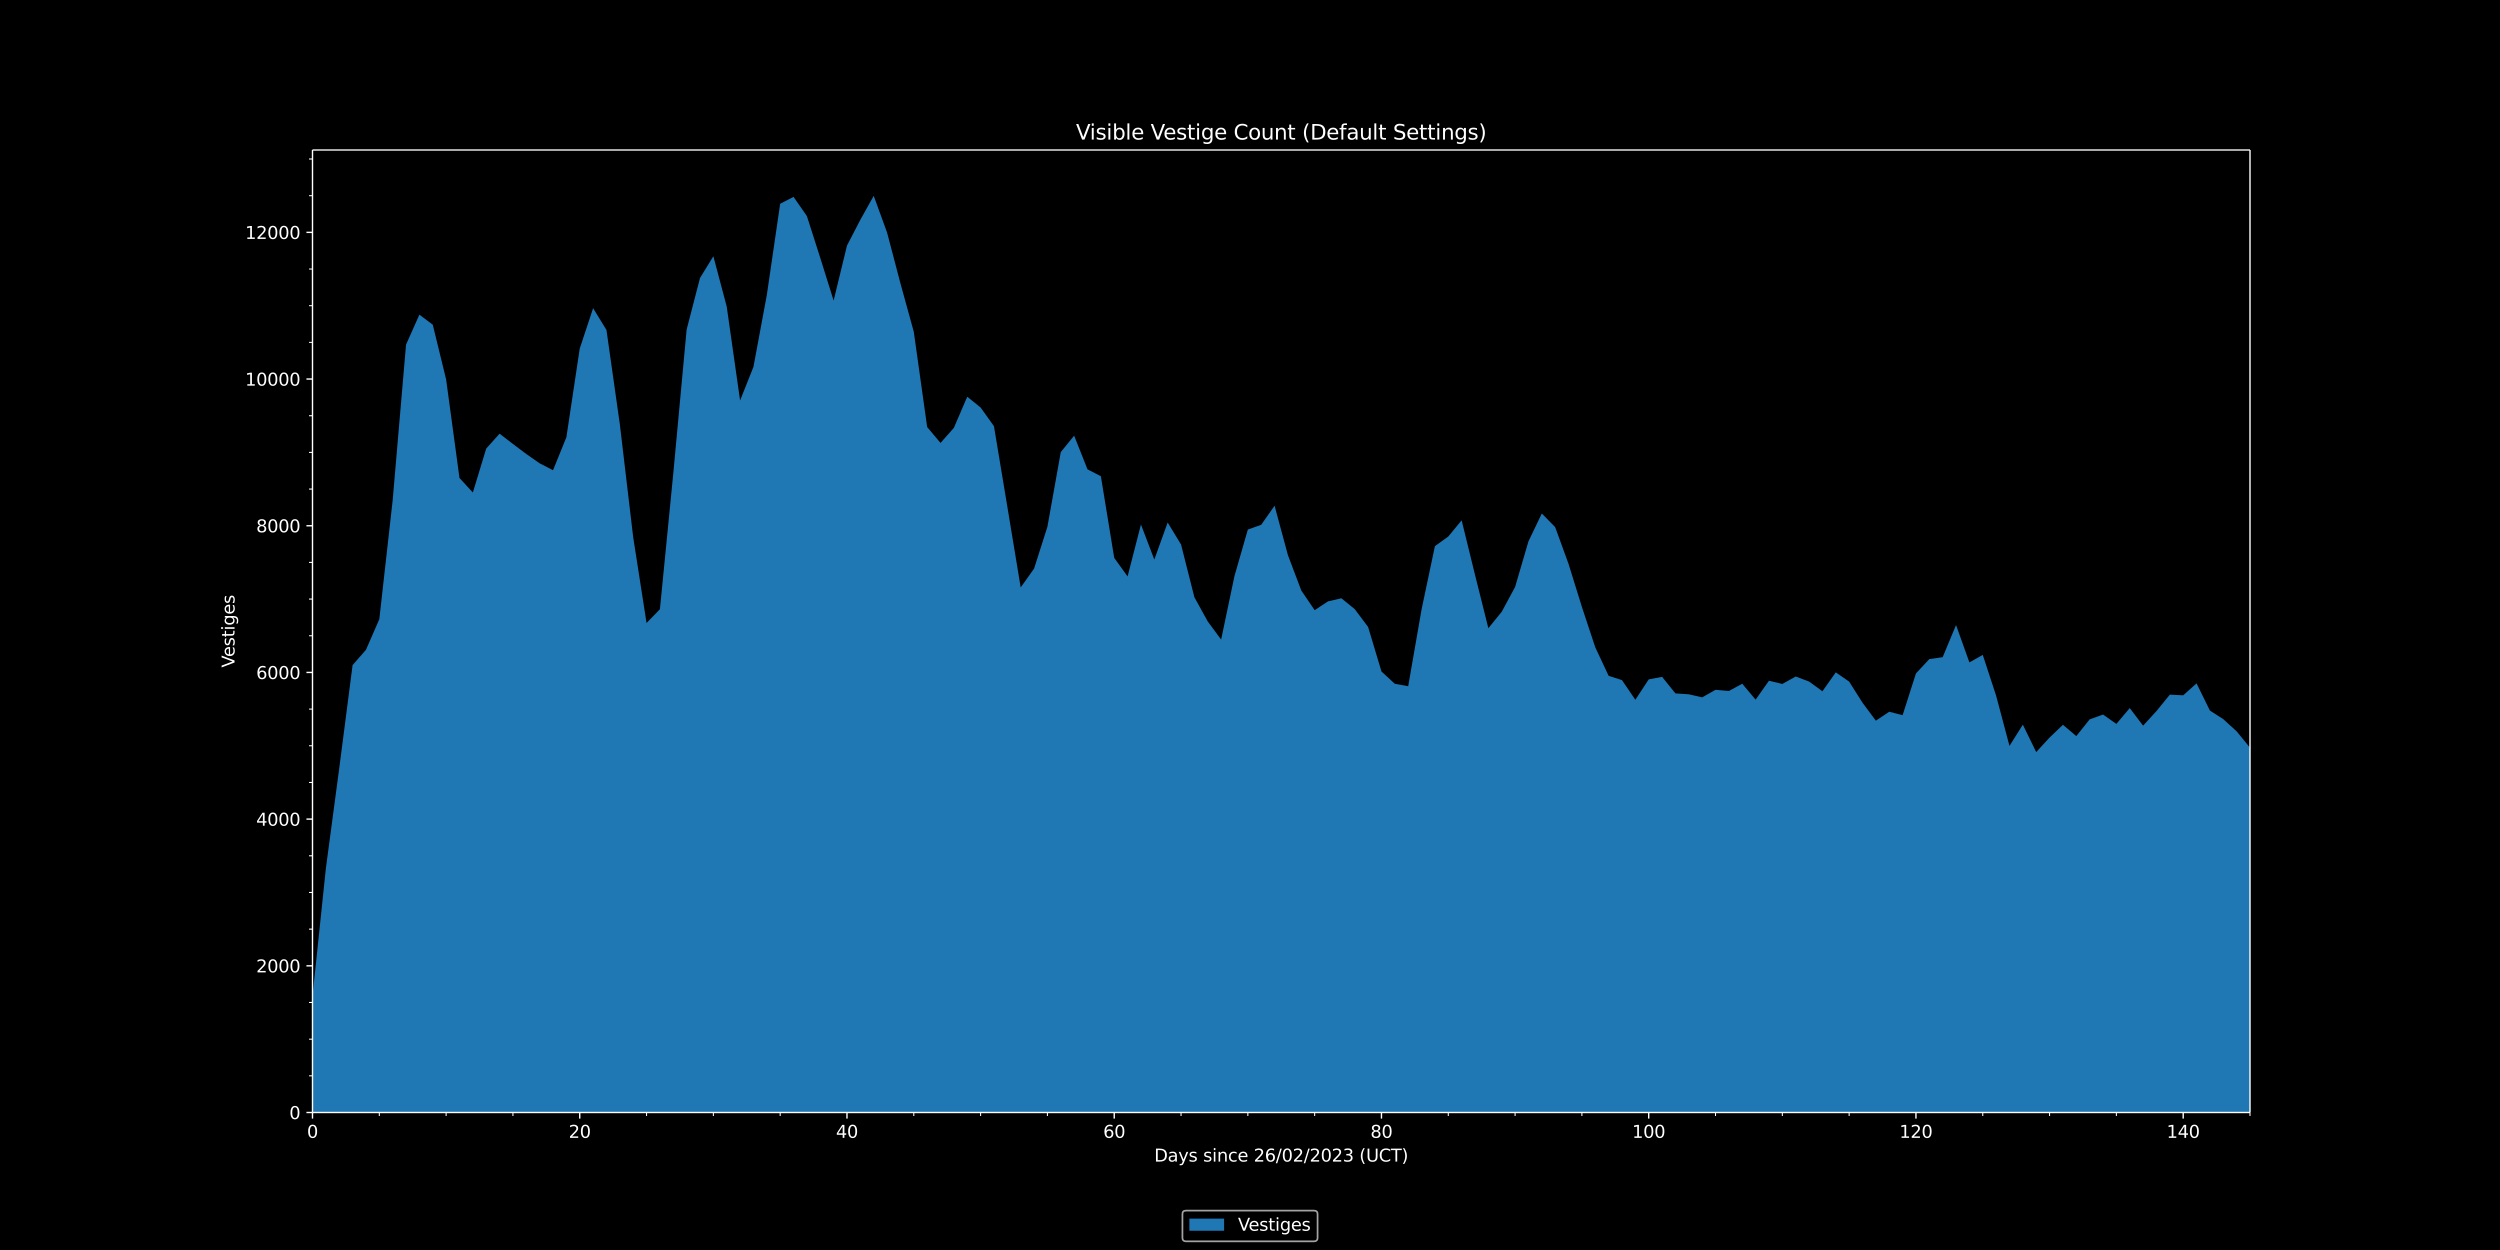 <svg xmlns:xlink="http://www.w3.org/1999/xlink" width="1920" height="960" viewBox="0 0 1440 720" xmlns="http://www.w3.org/2000/svg" version="1.1"><defs><style type="text/css">*{stroke-linejoin:round;stroke-linecap:butt}</style></defs><g id="figure_1"><g id="patch_1"><path d="M 0 720 L 1440 720 L 1440 0 L 0 0 z"/></g><g id="axes_1"><g id="patch_2"><path d="M 180 640.8 L 1296 640.8 L 1296 86.4 L 180 86.4 z"/></g><g id="PolyCollection_1"><path d="M 180 573.797 L 180 640.8 L 187.697 640.8 L 195.393 640.8 L 203.09 640.8 L 210.786 640.8 L 218.483 640.8 L 226.179 640.8 L 233.876 640.8 L 241.572 640.8 L 249.269 640.8 L 256.966 640.8 L 264.662 640.8 L 272.359 640.8 L 280.055 640.8 L 287.752 640.8 L 295.448 640.8 L 303.145 640.8 L 310.841 640.8 L 318.538 640.8 L 326.234 640.8 L 333.931 640.8 L 341.628 640.8 L 349.324 640.8 L 357.021 640.8 L 364.717 640.8 L 372.414 640.8 L 380.11 640.8 L 387.807 640.8 L 395.503 640.8 L 403.2 640.8 L 410.897 640.8 L 418.593 640.8 L 426.29 640.8 L 433.986 640.8 L 441.683 640.8 L 449.379 640.8 L 457.076 640.8 L 464.772 640.8 L 472.469 640.8 L 480.166 640.8 L 487.862 640.8 L 495.559 640.8 L 503.255 640.8 L 510.952 640.8 L 518.648 640.8 L 526.345 640.8 L 534.041 640.8 L 541.738 640.8 L 549.434 640.8 L 557.131 640.8 L 564.828 640.8 L 572.524 640.8 L 580.221 640.8 L 587.917 640.8 L 595.614 640.8 L 603.31 640.8 L 611.007 640.8 L 618.703 640.8 L 626.4 640.8 L 634.097 640.8 L 641.793 640.8 L 649.49 640.8 L 657.186 640.8 L 664.883 640.8 L 672.579 640.8 L 680.276 640.8 L 687.972 640.8 L 695.669 640.8 L 703.366 640.8 L 711.062 640.8 L 718.759 640.8 L 726.455 640.8 L 734.152 640.8 L 741.848 640.8 L 749.545 640.8 L 757.241 640.8 L 764.938 640.8 L 772.634 640.8 L 780.331 640.8 L 788.028 640.8 L 795.724 640.8 L 803.421 640.8 L 811.117 640.8 L 818.814 640.8 L 826.51 640.8 L 834.207 640.8 L 841.903 640.8 L 849.6 640.8 L 857.297 640.8 L 864.993 640.8 L 872.69 640.8 L 880.386 640.8 L 888.083 640.8 L 895.779 640.8 L 903.476 640.8 L 911.172 640.8 L 918.869 640.8 L 926.566 640.8 L 934.262 640.8 L 941.959 640.8 L 949.655 640.8 L 957.352 640.8 L 965.048 640.8 L 972.745 640.8 L 980.441 640.8 L 988.138 640.8 L 995.834 640.8 L 1003.531 640.8 L 1011.228 640.8 L 1018.924 640.8 L 1026.621 640.8 L 1034.317 640.8 L 1042.014 640.8 L 1049.71 640.8 L 1057.407 640.8 L 1065.103 640.8 L 1072.8 640.8 L 1080.497 640.8 L 1088.193 640.8 L 1095.89 640.8 L 1103.586 640.8 L 1111.283 640.8 L 1118.979 640.8 L 1126.676 640.8 L 1134.372 640.8 L 1142.069 640.8 L 1149.766 640.8 L 1157.462 640.8 L 1165.159 640.8 L 1172.855 640.8 L 1180.552 640.8 L 1188.248 640.8 L 1195.945 640.8 L 1203.641 640.8 L 1211.338 640.8 L 1219.034 640.8 L 1226.731 640.8 L 1234.428 640.8 L 1242.124 640.8 L 1249.821 640.8 L 1257.517 640.8 L 1265.214 640.8 L 1272.91 640.8 L 1280.607 640.8 L 1288.303 640.8 L 1296 640.8 L 1303.697 640.8 L 1311.393 640.8 L 1319.09 640.8 L 1326.786 640.8 L 1334.483 640.8 L 1342.179 640.8 L 1349.876 640.8 L 1349.876 437.255 L 1349.876 437.255 L 1342.179 386.981 L 1334.483 405.19 L 1326.786 397.923 L 1319.09 417.695 L 1311.393 428.764 L 1303.697 424.497 L 1296 430.665 L 1288.303 421.244 L 1280.607 414.231 L 1272.91 409.288 L 1265.214 393.614 L 1257.517 400.5 L 1249.821 400.12 L 1242.124 409.583 L 1234.428 417.991 L 1226.731 407.851 L 1219.034 416.977 L 1211.338 411.569 L 1203.641 414.357 L 1195.945 423.99 L 1188.248 417.484 L 1180.552 424.835 L 1172.855 433.199 L 1165.159 417.399 L 1157.462 429.651 L 1149.766 400.712 L 1142.069 377.222 L 1134.372 381.532 L 1126.676 360.028 L 1118.979 378.532 L 1111.283 379.631 L 1103.586 387.911 L 1095.89 411.949 L 1088.193 409.964 L 1080.497 415.118 L 1072.8 404.767 L 1065.103 392.6 L 1057.407 387.277 L 1049.71 398.177 L 1042.014 392.558 L 1034.317 389.685 L 1026.621 393.952 L 1018.924 392.093 L 1011.228 402.993 L 1003.531 393.825 L 995.834 398.008 L 988.138 397.332 L 980.441 401.683 L 972.745 399.909 L 965.048 399.402 L 957.352 389.854 L 949.655 391.333 L 941.959 403.077 L 934.262 391.755 L 926.566 389.263 L 918.869 372.829 L 911.172 349.593 L 903.476 324.794 L 895.779 303.629 L 888.083 295.771 L 880.386 311.824 L 872.69 338.102 L 864.993 352.381 L 857.297 361.845 L 849.6 331.089 L 841.903 299.7 L 834.207 309.036 L 826.51 314.571 L 818.814 351.072 L 811.117 395.262 L 803.421 393.868 L 795.724 386.77 L 788.028 361.126 L 780.331 350.86 L 772.634 344.608 L 764.938 346.382 L 757.241 351.452 L 749.545 340.13 L 741.848 319.767 L 734.152 291.293 L 726.455 302.277 L 718.759 305.023 L 711.062 331.765 L 703.366 368.393 L 695.669 357.958 L 687.972 344.017 L 680.276 313.641 L 672.579 300.967 L 664.883 322.302 L 657.186 302.108 L 649.49 332.018 L 641.793 321.33 L 634.097 274.309 L 626.4 270.338 L 618.703 250.947 L 611.007 260.41 L 603.31 303.417 L 595.614 327.54 L 587.917 338.355 L 580.221 291.8 L 572.524 245.497 L 564.828 234.724 L 557.131 228.514 L 549.434 246.427 L 541.738 255.129 L 534.041 245.962 L 526.345 191.125 L 518.648 163.2 L 510.952 133.923 L 503.255 112.8 L 495.559 126.615 L 487.862 141.443 L 480.166 173.128 L 472.469 148.541 L 464.772 124.46 L 457.076 113.391 L 449.379 117.363 L 441.683 169.96 L 433.986 211.319 L 426.29 230.668 L 418.593 176.593 L 410.897 147.611 L 403.2 160.116 L 395.503 189.816 L 387.807 272.704 L 380.11 350.903 L 372.414 358.845 L 364.717 309.416 L 357.021 244.356 L 349.324 190.069 L 341.628 177.522 L 333.931 200.758 L 326.234 251.876 L 318.538 270.845 L 310.841 266.874 L 303.145 261.509 L 295.448 255.721 L 287.752 249.806 L 280.055 258.382 L 272.359 283.688 L 264.662 275.323 L 256.966 218.544 L 249.269 187.028 L 241.572 181.24 L 233.876 198.519 L 226.179 288.124 L 218.483 356.648 L 210.786 374.307 L 203.09 383.095 L 195.393 442.578 L 187.697 500.203 L 180 573.797 z" clip-path="url(#p97a16e31d4)" fill="#1f77b4"/></g><g id="matplotlib.axis_1"><g id="xtick_1"><g id="line2d_1"><defs><path id="mbbcfe7c606" d="M 0 0 L 0 3.5" stroke="#ffffff" stroke-width="0.8"/></defs><g><use xlink:href="#mbbcfe7c606" x="180" y="640.8" fill="#ffffff" stroke="#ffffff" stroke-width="0.8"/></g></g><g id="text_1"><g transform="translate(176.819 655.398) scale(0.1 -0.1)" fill="#ffffff"><defs><path id="DejaVuSans-30" d="M 2034 4250 Q 1547 4250 1301 3770 Q 1056 3291 1056 2328 Q 1056 1369 1301 889 Q 1547 409 2034 409 Q 2525 409 2770 889 Q 3016 1369 3016 2328 Q 3016 3291 2770 3770 Q 2525 4250 2034 4250 z M 2034 4750 Q 2819 4750 3233 4129 Q 3647 3509 3647 2328 Q 3647 1150 3233 529 Q 2819 -91 2034 -91 Q 1250 -91 836 529 Q 422 1150 422 2328 Q 422 3509 836 4129 Q 1250 4750 2034 4750 z" transform="scale(0.016)"/></defs><use xlink:href="#DejaVuSans-30"/></g></g></g><g id="xtick_2"><g id="line2d_2"><g><use xlink:href="#mbbcfe7c606" x="333.931" y="640.8" fill="#ffffff" stroke="#ffffff" stroke-width="0.8"/></g></g><g id="text_2"><g transform="translate(327.569 655.398) scale(0.1 -0.1)" fill="#ffffff"><defs><path id="DejaVuSans-32" d="M 1228 531 L 3431 531 L 3431 0 L 469 0 L 469 531 Q 828 903 1448 1529 Q 2069 2156 2228 2338 Q 2531 2678 2651 2914 Q 2772 3150 2772 3378 Q 2772 3750 2511 3984 Q 2250 4219 1831 4219 Q 1534 4219 1204 4116 Q 875 4013 500 3803 L 500 4441 Q 881 4594 1212 4672 Q 1544 4750 1819 4750 Q 2544 4750 2975 4387 Q 3406 4025 3406 3419 Q 3406 3131 3298 2873 Q 3191 2616 2906 2266 Q 2828 2175 2409 1742 Q 1991 1309 1228 531 z" transform="scale(0.016)"/></defs><use xlink:href="#DejaVuSans-32"/><use xlink:href="#DejaVuSans-30" x="63.623"/></g></g></g><g id="xtick_3"><g id="line2d_3"><g><use xlink:href="#mbbcfe7c606" x="487.862" y="640.8" fill="#ffffff" stroke="#ffffff" stroke-width="0.8"/></g></g><g id="text_3"><g transform="translate(481.5 655.398) scale(0.1 -0.1)" fill="#ffffff"><defs><path id="DejaVuSans-34" d="M 2419 4116 L 825 1625 L 2419 1625 L 2419 4116 z M 2253 4666 L 3047 4666 L 3047 1625 L 3713 1625 L 3713 1100 L 3047 1100 L 3047 0 L 2419 0 L 2419 1100 L 313 1100 L 313 1709 L 2253 4666 z" transform="scale(0.016)"/></defs><use xlink:href="#DejaVuSans-34"/><use xlink:href="#DejaVuSans-30" x="63.623"/></g></g></g><g id="xtick_4"><g id="line2d_4"><g><use xlink:href="#mbbcfe7c606" x="641.793" y="640.8" fill="#ffffff" stroke="#ffffff" stroke-width="0.8"/></g></g><g id="text_4"><g transform="translate(635.431 655.398) scale(0.1 -0.1)" fill="#ffffff"><defs><path id="DejaVuSans-36" d="M 2113 2584 Q 1688 2584 1439 2293 Q 1191 2003 1191 1497 Q 1191 994 1439 701 Q 1688 409 2113 409 Q 2538 409 2786 701 Q 3034 994 3034 1497 Q 3034 2003 2786 2293 Q 2538 2584 2113 2584 z M 3366 4563 L 3366 3988 Q 3128 4100 2886 4159 Q 2644 4219 2406 4219 Q 1781 4219 1451 3797 Q 1122 3375 1075 2522 Q 1259 2794 1537 2939 Q 1816 3084 2150 3084 Q 2853 3084 3261 2657 Q 3669 2231 3669 1497 Q 3669 778 3244 343 Q 2819 -91 2113 -91 Q 1303 -91 875 529 Q 447 1150 447 2328 Q 447 3434 972 4092 Q 1497 4750 2381 4750 Q 2619 4750 2861 4703 Q 3103 4656 3366 4563 z" transform="scale(0.016)"/></defs><use xlink:href="#DejaVuSans-36"/><use xlink:href="#DejaVuSans-30" x="63.623"/></g></g></g><g id="xtick_5"><g id="line2d_5"><g><use xlink:href="#mbbcfe7c606" x="795.724" y="640.8" fill="#ffffff" stroke="#ffffff" stroke-width="0.8"/></g></g><g id="text_5"><g transform="translate(789.362 655.398) scale(0.1 -0.1)" fill="#ffffff"><defs><path id="DejaVuSans-38" d="M 2034 2216 Q 1584 2216 1326 1975 Q 1069 1734 1069 1313 Q 1069 891 1326 650 Q 1584 409 2034 409 Q 2484 409 2743 651 Q 3003 894 3003 1313 Q 3003 1734 2745 1975 Q 2488 2216 2034 2216 z M 1403 2484 Q 997 2584 770 2862 Q 544 3141 544 3541 Q 544 4100 942 4425 Q 1341 4750 2034 4750 Q 2731 4750 3128 4425 Q 3525 4100 3525 3541 Q 3525 3141 3298 2862 Q 3072 2584 2669 2484 Q 3125 2378 3379 2068 Q 3634 1759 3634 1313 Q 3634 634 3220 271 Q 2806 -91 2034 -91 Q 1263 -91 848 271 Q 434 634 434 1313 Q 434 1759 690 2068 Q 947 2378 1403 2484 z M 1172 3481 Q 1172 3119 1398 2916 Q 1625 2713 2034 2713 Q 2441 2713 2670 2916 Q 2900 3119 2900 3481 Q 2900 3844 2670 4047 Q 2441 4250 2034 4250 Q 1625 4250 1398 4047 Q 1172 3844 1172 3481 z" transform="scale(0.016)"/></defs><use xlink:href="#DejaVuSans-38"/><use xlink:href="#DejaVuSans-30" x="63.623"/></g></g></g><g id="xtick_6"><g id="line2d_6"><g><use xlink:href="#mbbcfe7c606" x="949.655" y="640.8" fill="#ffffff" stroke="#ffffff" stroke-width="0.8"/></g></g><g id="text_6"><g transform="translate(940.111 655.398) scale(0.1 -0.1)" fill="#ffffff"><defs><path id="DejaVuSans-31" d="M 794 531 L 1825 531 L 1825 4091 L 703 3866 L 703 4441 L 1819 4666 L 2450 4666 L 2450 531 L 3481 531 L 3481 0 L 794 0 L 794 531 z" transform="scale(0.016)"/></defs><use xlink:href="#DejaVuSans-31"/><use xlink:href="#DejaVuSans-30" x="63.623"/><use xlink:href="#DejaVuSans-30" x="127.246"/></g></g></g><g id="xtick_7"><g id="line2d_7"><g><use xlink:href="#mbbcfe7c606" x="1103.586" y="640.8" fill="#ffffff" stroke="#ffffff" stroke-width="0.8"/></g></g><g id="text_7"><g transform="translate(1094.042 655.398) scale(0.1 -0.1)" fill="#ffffff"><use xlink:href="#DejaVuSans-31"/><use xlink:href="#DejaVuSans-32" x="63.623"/><use xlink:href="#DejaVuSans-30" x="127.246"/></g></g></g><g id="xtick_8"><g id="line2d_8"><g><use xlink:href="#mbbcfe7c606" x="1257.517" y="640.8" fill="#ffffff" stroke="#ffffff" stroke-width="0.8"/></g></g><g id="text_8"><g transform="translate(1247.973 655.398) scale(0.1 -0.1)" fill="#ffffff"><use xlink:href="#DejaVuSans-31"/><use xlink:href="#DejaVuSans-34" x="63.623"/><use xlink:href="#DejaVuSans-30" x="127.246"/></g></g></g><g id="xtick_9"><g id="line2d_9"><defs><path id="mc46e2e9a23" d="M 0 0 L 0 2" stroke="#ffffff" stroke-width="0.6"/></defs><g><use xlink:href="#mc46e2e9a23" x="218.483" y="640.8" fill="#ffffff" stroke="#ffffff" stroke-width="0.6"/></g></g></g><g id="xtick_10"><g id="line2d_10"><g><use xlink:href="#mc46e2e9a23" x="256.966" y="640.8" fill="#ffffff" stroke="#ffffff" stroke-width="0.6"/></g></g></g><g id="xtick_11"><g id="line2d_11"><g><use xlink:href="#mc46e2e9a23" x="295.448" y="640.8" fill="#ffffff" stroke="#ffffff" stroke-width="0.6"/></g></g></g><g id="xtick_12"><g id="line2d_12"><g><use xlink:href="#mc46e2e9a23" x="372.414" y="640.8" fill="#ffffff" stroke="#ffffff" stroke-width="0.6"/></g></g></g><g id="xtick_13"><g id="line2d_13"><g><use xlink:href="#mc46e2e9a23" x="410.897" y="640.8" fill="#ffffff" stroke="#ffffff" stroke-width="0.6"/></g></g></g><g id="xtick_14"><g id="line2d_14"><g><use xlink:href="#mc46e2e9a23" x="449.379" y="640.8" fill="#ffffff" stroke="#ffffff" stroke-width="0.6"/></g></g></g><g id="xtick_15"><g id="line2d_15"><g><use xlink:href="#mc46e2e9a23" x="526.345" y="640.8" fill="#ffffff" stroke="#ffffff" stroke-width="0.6"/></g></g></g><g id="xtick_16"><g id="line2d_16"><g><use xlink:href="#mc46e2e9a23" x="564.828" y="640.8" fill="#ffffff" stroke="#ffffff" stroke-width="0.6"/></g></g></g><g id="xtick_17"><g id="line2d_17"><g><use xlink:href="#mc46e2e9a23" x="603.31" y="640.8" fill="#ffffff" stroke="#ffffff" stroke-width="0.6"/></g></g></g><g id="xtick_18"><g id="line2d_18"><g><use xlink:href="#mc46e2e9a23" x="680.276" y="640.8" fill="#ffffff" stroke="#ffffff" stroke-width="0.6"/></g></g></g><g id="xtick_19"><g id="line2d_19"><g><use xlink:href="#mc46e2e9a23" x="718.759" y="640.8" fill="#ffffff" stroke="#ffffff" stroke-width="0.6"/></g></g></g><g id="xtick_20"><g id="line2d_20"><g><use xlink:href="#mc46e2e9a23" x="757.241" y="640.8" fill="#ffffff" stroke="#ffffff" stroke-width="0.6"/></g></g></g><g id="xtick_21"><g id="line2d_21"><g><use xlink:href="#mc46e2e9a23" x="834.207" y="640.8" fill="#ffffff" stroke="#ffffff" stroke-width="0.6"/></g></g></g><g id="xtick_22"><g id="line2d_22"><g><use xlink:href="#mc46e2e9a23" x="872.69" y="640.8" fill="#ffffff" stroke="#ffffff" stroke-width="0.6"/></g></g></g><g id="xtick_23"><g id="line2d_23"><g><use xlink:href="#mc46e2e9a23" x="911.172" y="640.8" fill="#ffffff" stroke="#ffffff" stroke-width="0.6"/></g></g></g><g id="xtick_24"><g id="line2d_24"><g><use xlink:href="#mc46e2e9a23" x="988.138" y="640.8" fill="#ffffff" stroke="#ffffff" stroke-width="0.6"/></g></g></g><g id="xtick_25"><g id="line2d_25"><g><use xlink:href="#mc46e2e9a23" x="1026.621" y="640.8" fill="#ffffff" stroke="#ffffff" stroke-width="0.6"/></g></g></g><g id="xtick_26"><g id="line2d_26"><g><use xlink:href="#mc46e2e9a23" x="1065.103" y="640.8" fill="#ffffff" stroke="#ffffff" stroke-width="0.6"/></g></g></g><g id="xtick_27"><g id="line2d_27"><g><use xlink:href="#mc46e2e9a23" x="1142.069" y="640.8" fill="#ffffff" stroke="#ffffff" stroke-width="0.6"/></g></g></g><g id="xtick_28"><g id="line2d_28"><g><use xlink:href="#mc46e2e9a23" x="1180.552" y="640.8" fill="#ffffff" stroke="#ffffff" stroke-width="0.6"/></g></g></g><g id="xtick_29"><g id="line2d_29"><g><use xlink:href="#mc46e2e9a23" x="1219.034" y="640.8" fill="#ffffff" stroke="#ffffff" stroke-width="0.6"/></g></g></g><g id="xtick_30"><g id="line2d_30"><g><use xlink:href="#mc46e2e9a23" x="1296" y="640.8" fill="#ffffff" stroke="#ffffff" stroke-width="0.6"/></g></g></g><g id="text_9"><g transform="translate(664.841 669.077) scale(0.1 -0.1)" fill="#ffffff"><defs><path id="DejaVuSans-44" d="M 1259 4147 L 1259 519 L 2022 519 Q 2988 519 3436 956 Q 3884 1394 3884 2338 Q 3884 3275 3436 3711 Q 2988 4147 2022 4147 L 1259 4147 z M 628 4666 L 1925 4666 Q 3281 4666 3915 4102 Q 4550 3538 4550 2338 Q 4550 1131 3912 565 Q 3275 0 1925 0 L 628 0 L 628 4666 z" transform="scale(0.016)"/><path id="DejaVuSans-61" d="M 2194 1759 Q 1497 1759 1228 1600 Q 959 1441 959 1056 Q 959 750 1161 570 Q 1363 391 1709 391 Q 2188 391 2477 730 Q 2766 1069 2766 1631 L 2766 1759 L 2194 1759 z M 3341 1997 L 3341 0 L 2766 0 L 2766 531 Q 2569 213 2275 61 Q 1981 -91 1556 -91 Q 1019 -91 701 211 Q 384 513 384 1019 Q 384 1609 779 1909 Q 1175 2209 1959 2209 L 2766 2209 L 2766 2266 Q 2766 2663 2505 2880 Q 2244 3097 1772 3097 Q 1472 3097 1187 3025 Q 903 2953 641 2809 L 641 3341 Q 956 3463 1253 3523 Q 1550 3584 1831 3584 Q 2591 3584 2966 3190 Q 3341 2797 3341 1997 z" transform="scale(0.016)"/><path id="DejaVuSans-79" d="M 2059 -325 Q 1816 -950 1584 -1140 Q 1353 -1331 966 -1331 L 506 -1331 L 506 -850 L 844 -850 Q 1081 -850 1212 -737 Q 1344 -625 1503 -206 L 1606 56 L 191 3500 L 800 3500 L 1894 763 L 2988 3500 L 3597 3500 L 2059 -325 z" transform="scale(0.016)"/><path id="DejaVuSans-73" d="M 2834 3397 L 2834 2853 Q 2591 2978 2328 3040 Q 2066 3103 1784 3103 Q 1356 3103 1142 2972 Q 928 2841 928 2578 Q 928 2378 1081 2264 Q 1234 2150 1697 2047 L 1894 2003 Q 2506 1872 2764 1633 Q 3022 1394 3022 966 Q 3022 478 2636 193 Q 2250 -91 1575 -91 Q 1294 -91 989 -36 Q 684 19 347 128 L 347 722 Q 666 556 975 473 Q 1284 391 1588 391 Q 1994 391 2212 530 Q 2431 669 2431 922 Q 2431 1156 2273 1281 Q 2116 1406 1581 1522 L 1381 1569 Q 847 1681 609 1914 Q 372 2147 372 2553 Q 372 3047 722 3315 Q 1072 3584 1716 3584 Q 2034 3584 2315 3537 Q 2597 3491 2834 3397 z" transform="scale(0.016)"/><path id="DejaVuSans-20" transform="scale(0.016)"/><path id="DejaVuSans-69" d="M 603 3500 L 1178 3500 L 1178 0 L 603 0 L 603 3500 z M 603 4863 L 1178 4863 L 1178 4134 L 603 4134 L 603 4863 z" transform="scale(0.016)"/><path id="DejaVuSans-6e" d="M 3513 2113 L 3513 0 L 2938 0 L 2938 2094 Q 2938 2591 2744 2837 Q 2550 3084 2163 3084 Q 1697 3084 1428 2787 Q 1159 2491 1159 1978 L 1159 0 L 581 0 L 581 3500 L 1159 3500 L 1159 2956 Q 1366 3272 1645 3428 Q 1925 3584 2291 3584 Q 2894 3584 3203 3211 Q 3513 2838 3513 2113 z" transform="scale(0.016)"/><path id="DejaVuSans-63" d="M 3122 3366 L 3122 2828 Q 2878 2963 2633 3030 Q 2388 3097 2138 3097 Q 1578 3097 1268 2742 Q 959 2388 959 1747 Q 959 1106 1268 751 Q 1578 397 2138 397 Q 2388 397 2633 464 Q 2878 531 3122 666 L 3122 134 Q 2881 22 2623 -34 Q 2366 -91 2075 -91 Q 1284 -91 818 406 Q 353 903 353 1747 Q 353 2603 823 3093 Q 1294 3584 2113 3584 Q 2378 3584 2631 3529 Q 2884 3475 3122 3366 z" transform="scale(0.016)"/><path id="DejaVuSans-65" d="M 3597 1894 L 3597 1613 L 953 1613 Q 991 1019 1311 708 Q 1631 397 2203 397 Q 2534 397 2845 478 Q 3156 559 3463 722 L 3463 178 Q 3153 47 2828 -22 Q 2503 -91 2169 -91 Q 1331 -91 842 396 Q 353 884 353 1716 Q 353 2575 817 3079 Q 1281 3584 2069 3584 Q 2775 3584 3186 3129 Q 3597 2675 3597 1894 z M 3022 2063 Q 3016 2534 2758 2815 Q 2500 3097 2075 3097 Q 1594 3097 1305 2825 Q 1016 2553 972 2059 L 3022 2063 z" transform="scale(0.016)"/><path id="DejaVuSans-2f" d="M 1625 4666 L 2156 4666 L 531 -594 L 0 -594 L 1625 4666 z" transform="scale(0.016)"/><path id="DejaVuSans-33" d="M 2597 2516 Q 3050 2419 3304 2112 Q 3559 1806 3559 1356 Q 3559 666 3084 287 Q 2609 -91 1734 -91 Q 1441 -91 1130 -33 Q 819 25 488 141 L 488 750 Q 750 597 1062 519 Q 1375 441 1716 441 Q 2309 441 2620 675 Q 2931 909 2931 1356 Q 2931 1769 2642 2001 Q 2353 2234 1838 2234 L 1294 2234 L 1294 2753 L 1863 2753 Q 2328 2753 2575 2939 Q 2822 3125 2822 3475 Q 2822 3834 2567 4026 Q 2313 4219 1838 4219 Q 1578 4219 1281 4162 Q 984 4106 628 3988 L 628 4550 Q 988 4650 1302 4700 Q 1616 4750 1894 4750 Q 2613 4750 3031 4423 Q 3450 4097 3450 3541 Q 3450 3153 3228 2886 Q 3006 2619 2597 2516 z" transform="scale(0.016)"/><path id="DejaVuSans-28" d="M 1984 4856 Q 1566 4138 1362 3434 Q 1159 2731 1159 2009 Q 1159 1288 1364 580 Q 1569 -128 1984 -844 L 1484 -844 Q 1016 -109 783 600 Q 550 1309 550 2009 Q 550 2706 781 3412 Q 1013 4119 1484 4856 L 1984 4856 z" transform="scale(0.016)"/><path id="DejaVuSans-55" d="M 556 4666 L 1191 4666 L 1191 1831 Q 1191 1081 1462 751 Q 1734 422 2344 422 Q 2950 422 3222 751 Q 3494 1081 3494 1831 L 3494 4666 L 4128 4666 L 4128 1753 Q 4128 841 3676 375 Q 3225 -91 2344 -91 Q 1459 -91 1007 375 Q 556 841 556 1753 L 556 4666 z" transform="scale(0.016)"/><path id="DejaVuSans-43" d="M 4122 4306 L 4122 3641 Q 3803 3938 3442 4084 Q 3081 4231 2675 4231 Q 1875 4231 1450 3742 Q 1025 3253 1025 2328 Q 1025 1406 1450 917 Q 1875 428 2675 428 Q 3081 428 3442 575 Q 3803 722 4122 1019 L 4122 359 Q 3791 134 3420 21 Q 3050 -91 2638 -91 Q 1578 -91 968 557 Q 359 1206 359 2328 Q 359 3453 968 4101 Q 1578 4750 2638 4750 Q 3056 4750 3426 4639 Q 3797 4528 4122 4306 z" transform="scale(0.016)"/><path id="DejaVuSans-54" d="M -19 4666 L 3928 4666 L 3928 4134 L 2272 4134 L 2272 0 L 1638 0 L 1638 4134 L -19 4134 L -19 4666 z" transform="scale(0.016)"/><path id="DejaVuSans-29" d="M 513 4856 L 1013 4856 Q 1481 4119 1714 3412 Q 1947 2706 1947 2009 Q 1947 1309 1714 600 Q 1481 -109 1013 -844 L 513 -844 Q 928 -128 1133 580 Q 1338 1288 1338 2009 Q 1338 2731 1133 3434 Q 928 4138 513 4856 z" transform="scale(0.016)"/></defs><use xlink:href="#DejaVuSans-44"/><use xlink:href="#DejaVuSans-61" x="77.002"/><use xlink:href="#DejaVuSans-79" x="138.281"/><use xlink:href="#DejaVuSans-73" x="197.461"/><use xlink:href="#DejaVuSans-20" x="249.561"/><use xlink:href="#DejaVuSans-73" x="281.348"/><use xlink:href="#DejaVuSans-69" x="333.447"/><use xlink:href="#DejaVuSans-6e" x="361.23"/><use xlink:href="#DejaVuSans-63" x="424.609"/><use xlink:href="#DejaVuSans-65" x="479.59"/><use xlink:href="#DejaVuSans-20" x="541.113"/><use xlink:href="#DejaVuSans-32" x="572.9"/><use xlink:href="#DejaVuSans-36" x="636.523"/><use xlink:href="#DejaVuSans-2f" x="700.146"/><use xlink:href="#DejaVuSans-30" x="733.838"/><use xlink:href="#DejaVuSans-32" x="797.461"/><use xlink:href="#DejaVuSans-2f" x="861.084"/><use xlink:href="#DejaVuSans-32" x="894.775"/><use xlink:href="#DejaVuSans-30" x="958.398"/><use xlink:href="#DejaVuSans-32" x="1022.021"/><use xlink:href="#DejaVuSans-33" x="1085.645"/><use xlink:href="#DejaVuSans-20" x="1149.268"/><use xlink:href="#DejaVuSans-28" x="1181.055"/><use xlink:href="#DejaVuSans-55" x="1220.068"/><use xlink:href="#DejaVuSans-43" x="1293.262"/><use xlink:href="#DejaVuSans-54" x="1363.086"/><use xlink:href="#DejaVuSans-29" x="1424.17"/></g></g></g><g id="matplotlib.axis_2"><g id="ytick_1"><g id="line2d_31"><defs><path id="mc0545a5ccf" d="M 0 0 L -3.5 0" stroke="#ffffff" stroke-width="0.8"/></defs><g><use xlink:href="#mc0545a5ccf" x="180" y="640.8" fill="#ffffff" stroke="#ffffff" stroke-width="0.8"/></g></g><g id="text_10"><g transform="translate(166.637 644.599) scale(0.1 -0.1)" fill="#ffffff"><use xlink:href="#DejaVuSans-30"/></g></g></g><g id="ytick_2"><g id="line2d_32"><g><use xlink:href="#mc0545a5ccf" x="180" y="556.306" fill="#ffffff" stroke="#ffffff" stroke-width="0.8"/></g></g><g id="text_11"><g transform="translate(147.55 560.106) scale(0.1 -0.1)" fill="#ffffff"><use xlink:href="#DejaVuSans-32"/><use xlink:href="#DejaVuSans-30" x="63.623"/><use xlink:href="#DejaVuSans-30" x="127.246"/><use xlink:href="#DejaVuSans-30" x="190.869"/></g></g></g><g id="ytick_3"><g id="line2d_33"><g><use xlink:href="#mc0545a5ccf" x="180" y="471.813" fill="#ffffff" stroke="#ffffff" stroke-width="0.8"/></g></g><g id="text_12"><g transform="translate(147.55 475.612) scale(0.1 -0.1)" fill="#ffffff"><use xlink:href="#DejaVuSans-34"/><use xlink:href="#DejaVuSans-30" x="63.623"/><use xlink:href="#DejaVuSans-30" x="127.246"/><use xlink:href="#DejaVuSans-30" x="190.869"/></g></g></g><g id="ytick_4"><g id="line2d_34"><g><use xlink:href="#mc0545a5ccf" x="180" y="387.319" fill="#ffffff" stroke="#ffffff" stroke-width="0.8"/></g></g><g id="text_13"><g transform="translate(147.55 391.119) scale(0.1 -0.1)" fill="#ffffff"><use xlink:href="#DejaVuSans-36"/><use xlink:href="#DejaVuSans-30" x="63.623"/><use xlink:href="#DejaVuSans-30" x="127.246"/><use xlink:href="#DejaVuSans-30" x="190.869"/></g></g></g><g id="ytick_5"><g id="line2d_35"><g><use xlink:href="#mc0545a5ccf" x="180" y="302.826" fill="#ffffff" stroke="#ffffff" stroke-width="0.8"/></g></g><g id="text_14"><g transform="translate(147.55 306.625) scale(0.1 -0.1)" fill="#ffffff"><use xlink:href="#DejaVuSans-38"/><use xlink:href="#DejaVuSans-30" x="63.623"/><use xlink:href="#DejaVuSans-30" x="127.246"/><use xlink:href="#DejaVuSans-30" x="190.869"/></g></g></g><g id="ytick_6"><g id="line2d_36"><g><use xlink:href="#mc0545a5ccf" x="180" y="218.332" fill="#ffffff" stroke="#ffffff" stroke-width="0.8"/></g></g><g id="text_15"><g transform="translate(141.188 222.132) scale(0.1 -0.1)" fill="#ffffff"><use xlink:href="#DejaVuSans-31"/><use xlink:href="#DejaVuSans-30" x="63.623"/><use xlink:href="#DejaVuSans-30" x="127.246"/><use xlink:href="#DejaVuSans-30" x="190.869"/><use xlink:href="#DejaVuSans-30" x="254.492"/></g></g></g><g id="ytick_7"><g id="line2d_37"><g><use xlink:href="#mc0545a5ccf" x="180" y="133.839" fill="#ffffff" stroke="#ffffff" stroke-width="0.8"/></g></g><g id="text_16"><g transform="translate(141.188 137.638) scale(0.1 -0.1)" fill="#ffffff"><use xlink:href="#DejaVuSans-31"/><use xlink:href="#DejaVuSans-32" x="63.623"/><use xlink:href="#DejaVuSans-30" x="127.246"/><use xlink:href="#DejaVuSans-30" x="190.869"/><use xlink:href="#DejaVuSans-30" x="254.492"/></g></g></g><g id="ytick_8"><g id="line2d_38"><defs><path id="m0a6f1899e7" d="M 0 0 L -2 0" stroke="#ffffff" stroke-width="0.6"/></defs><g><use xlink:href="#m0a6f1899e7" x="180" y="619.677" fill="#ffffff" stroke="#ffffff" stroke-width="0.6"/></g></g></g><g id="ytick_9"><g id="line2d_39"><g><use xlink:href="#m0a6f1899e7" x="180" y="598.553" fill="#ffffff" stroke="#ffffff" stroke-width="0.6"/></g></g></g><g id="ytick_10"><g id="line2d_40"><g><use xlink:href="#m0a6f1899e7" x="180" y="577.43" fill="#ffffff" stroke="#ffffff" stroke-width="0.6"/></g></g></g><g id="ytick_11"><g id="line2d_41"><g><use xlink:href="#m0a6f1899e7" x="180" y="535.183" fill="#ffffff" stroke="#ffffff" stroke-width="0.6"/></g></g></g><g id="ytick_12"><g id="line2d_42"><g><use xlink:href="#m0a6f1899e7" x="180" y="514.06" fill="#ffffff" stroke="#ffffff" stroke-width="0.6"/></g></g></g><g id="ytick_13"><g id="line2d_43"><g><use xlink:href="#m0a6f1899e7" x="180" y="492.936" fill="#ffffff" stroke="#ffffff" stroke-width="0.6"/></g></g></g><g id="ytick_14"><g id="line2d_44"><g><use xlink:href="#m0a6f1899e7" x="180" y="450.69" fill="#ffffff" stroke="#ffffff" stroke-width="0.6"/></g></g></g><g id="ytick_15"><g id="line2d_45"><g><use xlink:href="#m0a6f1899e7" x="180" y="429.566" fill="#ffffff" stroke="#ffffff" stroke-width="0.6"/></g></g></g><g id="ytick_16"><g id="line2d_46"><g><use xlink:href="#m0a6f1899e7" x="180" y="408.443" fill="#ffffff" stroke="#ffffff" stroke-width="0.6"/></g></g></g><g id="ytick_17"><g id="line2d_47"><g><use xlink:href="#m0a6f1899e7" x="180" y="366.196" fill="#ffffff" stroke="#ffffff" stroke-width="0.6"/></g></g></g><g id="ytick_18"><g id="line2d_48"><g><use xlink:href="#m0a6f1899e7" x="180" y="345.073" fill="#ffffff" stroke="#ffffff" stroke-width="0.6"/></g></g></g><g id="ytick_19"><g id="line2d_49"><g><use xlink:href="#m0a6f1899e7" x="180" y="323.949" fill="#ffffff" stroke="#ffffff" stroke-width="0.6"/></g></g></g><g id="ytick_20"><g id="line2d_50"><g><use xlink:href="#m0a6f1899e7" x="180" y="281.703" fill="#ffffff" stroke="#ffffff" stroke-width="0.6"/></g></g></g><g id="ytick_21"><g id="line2d_51"><g><use xlink:href="#m0a6f1899e7" x="180" y="260.579" fill="#ffffff" stroke="#ffffff" stroke-width="0.6"/></g></g></g><g id="ytick_22"><g id="line2d_52"><g><use xlink:href="#m0a6f1899e7" x="180" y="239.456" fill="#ffffff" stroke="#ffffff" stroke-width="0.6"/></g></g></g><g id="ytick_23"><g id="line2d_53"><g><use xlink:href="#m0a6f1899e7" x="180" y="197.209" fill="#ffffff" stroke="#ffffff" stroke-width="0.6"/></g></g></g><g id="ytick_24"><g id="line2d_54"><g><use xlink:href="#m0a6f1899e7" x="180" y="176.086" fill="#ffffff" stroke="#ffffff" stroke-width="0.6"/></g></g></g><g id="ytick_25"><g id="line2d_55"><g><use xlink:href="#m0a6f1899e7" x="180" y="154.962" fill="#ffffff" stroke="#ffffff" stroke-width="0.6"/></g></g></g><g id="ytick_26"><g id="line2d_56"><g><use xlink:href="#m0a6f1899e7" x="180" y="112.716" fill="#ffffff" stroke="#ffffff" stroke-width="0.6"/></g></g></g><g id="ytick_27"><g id="line2d_57"><g><use xlink:href="#m0a6f1899e7" x="180" y="91.592" fill="#ffffff" stroke="#ffffff" stroke-width="0.6"/></g></g></g><g id="text_17"><g transform="translate(135.108 384.519) rotate(-90) scale(0.1 -0.1)" fill="#ffffff"><defs><path id="DejaVuSans-56" d="M 1831 0 L 50 4666 L 709 4666 L 2188 738 L 3669 4666 L 4325 4666 L 2547 0 L 1831 0 z" transform="scale(0.016)"/><path id="DejaVuSans-74" d="M 1172 4494 L 1172 3500 L 2356 3500 L 2356 3053 L 1172 3053 L 1172 1153 Q 1172 725 1289 603 Q 1406 481 1766 481 L 2356 481 L 2356 0 L 1766 0 Q 1100 0 847 248 Q 594 497 594 1153 L 594 3053 L 172 3053 L 172 3500 L 594 3500 L 594 4494 L 1172 4494 z" transform="scale(0.016)"/><path id="DejaVuSans-67" d="M 2906 1791 Q 2906 2416 2648 2759 Q 2391 3103 1925 3103 Q 1463 3103 1205 2759 Q 947 2416 947 1791 Q 947 1169 1205 825 Q 1463 481 1925 481 Q 2391 481 2648 825 Q 2906 1169 2906 1791 z M 3481 434 Q 3481 -459 3084 -895 Q 2688 -1331 1869 -1331 Q 1566 -1331 1297 -1286 Q 1028 -1241 775 -1147 L 775 -588 Q 1028 -725 1275 -790 Q 1522 -856 1778 -856 Q 2344 -856 2625 -561 Q 2906 -266 2906 331 L 2906 616 Q 2728 306 2450 153 Q 2172 0 1784 0 Q 1141 0 747 490 Q 353 981 353 1791 Q 353 2603 747 3093 Q 1141 3584 1784 3584 Q 2172 3584 2450 3431 Q 2728 3278 2906 2969 L 2906 3500 L 3481 3500 L 3481 434 z" transform="scale(0.016)"/></defs><use xlink:href="#DejaVuSans-56"/><use xlink:href="#DejaVuSans-65" x="60.658"/><use xlink:href="#DejaVuSans-73" x="122.182"/><use xlink:href="#DejaVuSans-74" x="174.281"/><use xlink:href="#DejaVuSans-69" x="213.49"/><use xlink:href="#DejaVuSans-67" x="241.273"/><use xlink:href="#DejaVuSans-65" x="304.75"/><use xlink:href="#DejaVuSans-73" x="366.273"/></g></g></g><g id="patch_3"><path d="M 180 640.8 L 180 86.4" fill="none" stroke="#ffffff" stroke-width="0.8" stroke-linejoin="miter" stroke-linecap="square"/></g><g id="patch_4"><path d="M 1296 640.8 L 1296 86.4" fill="none" stroke="#ffffff" stroke-width="0.8" stroke-linejoin="miter" stroke-linecap="square"/></g><g id="patch_5"><path d="M 180 640.8 L 1296 640.8" fill="none" stroke="#ffffff" stroke-width="0.8" stroke-linejoin="miter" stroke-linecap="square"/></g><g id="patch_6"><path d="M 180 86.4 L 1296 86.4" fill="none" stroke="#ffffff" stroke-width="0.8" stroke-linejoin="miter" stroke-linecap="square"/></g><g id="text_18"><g transform="translate(619.767 80.4) scale(0.12 -0.12)" fill="#ffffff"><defs><path id="DejaVuSans-62" d="M 3116 1747 Q 3116 2381 2855 2742 Q 2594 3103 2138 3103 Q 1681 3103 1420 2742 Q 1159 2381 1159 1747 Q 1159 1113 1420 752 Q 1681 391 2138 391 Q 2594 391 2855 752 Q 3116 1113 3116 1747 z M 1159 2969 Q 1341 3281 1617 3432 Q 1894 3584 2278 3584 Q 2916 3584 3314 3078 Q 3713 2572 3713 1747 Q 3713 922 3314 415 Q 2916 -91 2278 -91 Q 1894 -91 1617 61 Q 1341 213 1159 525 L 1159 0 L 581 0 L 581 4863 L 1159 4863 L 1159 2969 z" transform="scale(0.016)"/><path id="DejaVuSans-6c" d="M 603 4863 L 1178 4863 L 1178 0 L 603 0 L 603 4863 z" transform="scale(0.016)"/><path id="DejaVuSans-6f" d="M 1959 3097 Q 1497 3097 1228 2736 Q 959 2375 959 1747 Q 959 1119 1226 758 Q 1494 397 1959 397 Q 2419 397 2687 759 Q 2956 1122 2956 1747 Q 2956 2369 2687 2733 Q 2419 3097 1959 3097 z M 1959 3584 Q 2709 3584 3137 3096 Q 3566 2609 3566 1747 Q 3566 888 3137 398 Q 2709 -91 1959 -91 Q 1206 -91 779 398 Q 353 888 353 1747 Q 353 2609 779 3096 Q 1206 3584 1959 3584 z" transform="scale(0.016)"/><path id="DejaVuSans-75" d="M 544 1381 L 544 3500 L 1119 3500 L 1119 1403 Q 1119 906 1312 657 Q 1506 409 1894 409 Q 2359 409 2629 706 Q 2900 1003 2900 1516 L 2900 3500 L 3475 3500 L 3475 0 L 2900 0 L 2900 538 Q 2691 219 2414 64 Q 2138 -91 1772 -91 Q 1169 -91 856 284 Q 544 659 544 1381 z M 1991 3584 L 1991 3584 z" transform="scale(0.016)"/><path id="DejaVuSans-66" d="M 2375 4863 L 2375 4384 L 1825 4384 Q 1516 4384 1395 4259 Q 1275 4134 1275 3809 L 1275 3500 L 2222 3500 L 2222 3053 L 1275 3053 L 1275 0 L 697 0 L 697 3053 L 147 3053 L 147 3500 L 697 3500 L 697 3744 Q 697 4328 969 4595 Q 1241 4863 1831 4863 L 2375 4863 z" transform="scale(0.016)"/><path id="DejaVuSans-53" d="M 3425 4513 L 3425 3897 Q 3066 4069 2747 4153 Q 2428 4238 2131 4238 Q 1616 4238 1336 4038 Q 1056 3838 1056 3469 Q 1056 3159 1242 3001 Q 1428 2844 1947 2747 L 2328 2669 Q 3034 2534 3370 2195 Q 3706 1856 3706 1288 Q 3706 609 3251 259 Q 2797 -91 1919 -91 Q 1588 -91 1214 -16 Q 841 59 441 206 L 441 856 Q 825 641 1194 531 Q 1563 422 1919 422 Q 2459 422 2753 634 Q 3047 847 3047 1241 Q 3047 1584 2836 1778 Q 2625 1972 2144 2069 L 1759 2144 Q 1053 2284 737 2584 Q 422 2884 422 3419 Q 422 4038 858 4394 Q 1294 4750 2059 4750 Q 2388 4750 2728 4690 Q 3069 4631 3425 4513 z" transform="scale(0.016)"/></defs><use xlink:href="#DejaVuSans-56"/><use xlink:href="#DejaVuSans-69" x="66.158"/><use xlink:href="#DejaVuSans-73" x="93.941"/><use xlink:href="#DejaVuSans-69" x="146.041"/><use xlink:href="#DejaVuSans-62" x="173.824"/><use xlink:href="#DejaVuSans-6c" x="237.301"/><use xlink:href="#DejaVuSans-65" x="265.084"/><use xlink:href="#DejaVuSans-20" x="326.607"/><use xlink:href="#DejaVuSans-56" x="358.395"/><use xlink:href="#DejaVuSans-65" x="419.053"/><use xlink:href="#DejaVuSans-73" x="480.576"/><use xlink:href="#DejaVuSans-74" x="532.676"/><use xlink:href="#DejaVuSans-69" x="571.885"/><use xlink:href="#DejaVuSans-67" x="599.668"/><use xlink:href="#DejaVuSans-65" x="663.145"/><use xlink:href="#DejaVuSans-20" x="724.668"/><use xlink:href="#DejaVuSans-43" x="756.455"/><use xlink:href="#DejaVuSans-6f" x="826.279"/><use xlink:href="#DejaVuSans-75" x="887.461"/><use xlink:href="#DejaVuSans-6e" x="950.84"/><use xlink:href="#DejaVuSans-74" x="1014.219"/><use xlink:href="#DejaVuSans-20" x="1053.428"/><use xlink:href="#DejaVuSans-28" x="1085.215"/><use xlink:href="#DejaVuSans-44" x="1124.229"/><use xlink:href="#DejaVuSans-65" x="1201.23"/><use xlink:href="#DejaVuSans-66" x="1262.754"/><use xlink:href="#DejaVuSans-61" x="1297.959"/><use xlink:href="#DejaVuSans-75" x="1359.238"/><use xlink:href="#DejaVuSans-6c" x="1422.617"/><use xlink:href="#DejaVuSans-74" x="1450.4"/><use xlink:href="#DejaVuSans-20" x="1489.609"/><use xlink:href="#DejaVuSans-53" x="1521.396"/><use xlink:href="#DejaVuSans-65" x="1584.873"/><use xlink:href="#DejaVuSans-74" x="1646.396"/><use xlink:href="#DejaVuSans-74" x="1685.605"/><use xlink:href="#DejaVuSans-69" x="1724.814"/><use xlink:href="#DejaVuSans-6e" x="1752.598"/><use xlink:href="#DejaVuSans-67" x="1815.977"/><use xlink:href="#DejaVuSans-73" x="1879.453"/><use xlink:href="#DejaVuSans-29" x="1931.553"/></g></g></g><g id="legend_1"><g id="patch_7"><path d="M 683.081 715 L 756.919 715 Q 758.919 715 758.919 713 L 758.919 699.322 Q 758.919 697.322 756.919 697.322 L 683.081 697.322 Q 681.081 697.322 681.081 699.322 L 681.081 713 Q 681.081 715 683.081 715 z" opacity="0.8" stroke="#cccccc" stroke-linejoin="miter"/></g><g id="patch_8"><path d="M 685.081 708.92 L 705.081 708.92 L 705.081 701.92 L 685.081 701.92 z" fill="#1f77b4"/></g><g id="text_19"><g transform="translate(713.081 708.92) scale(0.1 -0.1)" fill="#ffffff"><use xlink:href="#DejaVuSans-56"/><use xlink:href="#DejaVuSans-65" x="60.658"/><use xlink:href="#DejaVuSans-73" x="122.182"/><use xlink:href="#DejaVuSans-74" x="174.281"/><use xlink:href="#DejaVuSans-69" x="213.49"/><use xlink:href="#DejaVuSans-67" x="241.273"/><use xlink:href="#DejaVuSans-65" x="304.75"/><use xlink:href="#DejaVuSans-73" x="366.273"/></g></g></g></g><defs><clipPath id="p97a16e31d4"><rect x="180" y="86.4" width="1116" height="554.4"/></clipPath></defs></svg>